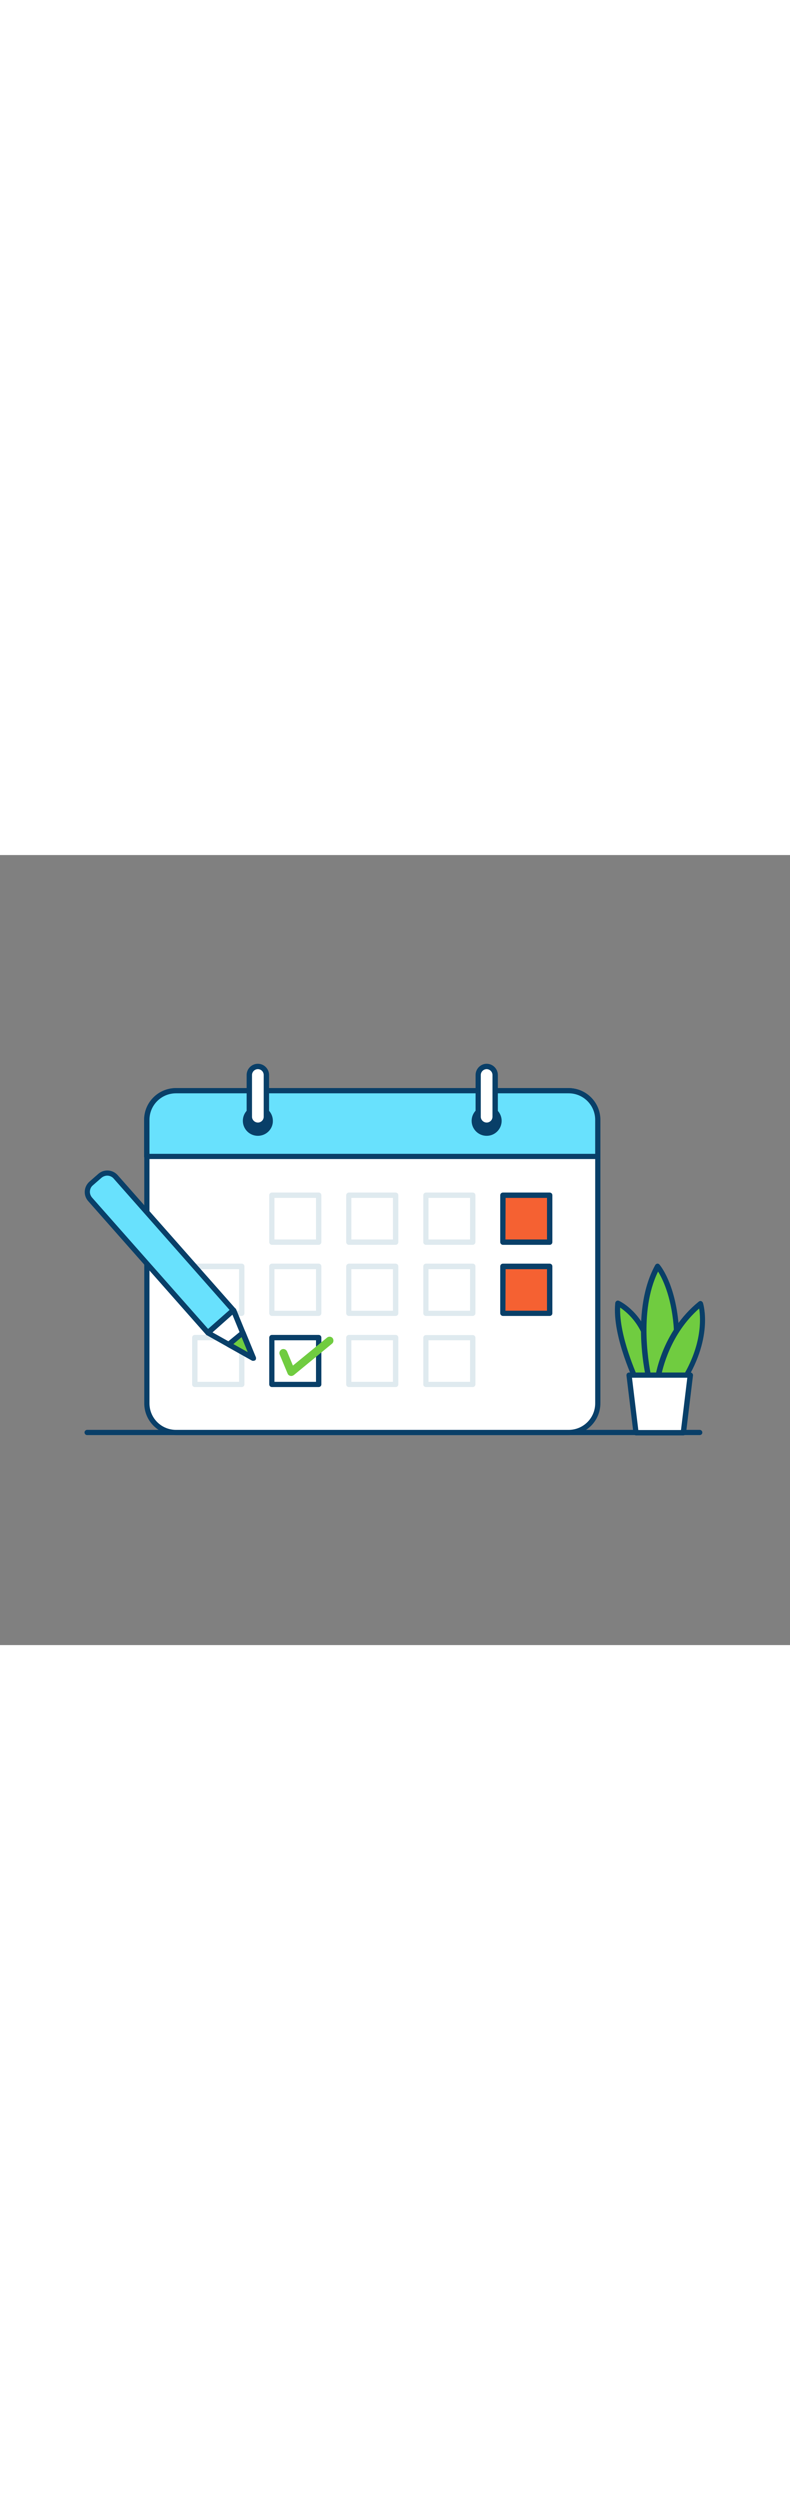 <svg version="1.1" id="Layer_1" xmlns="http://www.w3.org/2000/svg" xmlns:xlink="http://www.w3.org/1999/xlink" x="0px" y="0px" viewBox="0 0 500 500" style="width: 158px;" xml:space="preserve" data-imageid="calendar-29" imageName="Calendar" class="illustrations_image">
<rect x="0" y="0" width="500" height="500" fill="#808080" stroke="none"/>
<style type="text/css">
	.st0_calendar-29{fill:#093F68;}
	.st1_calendar-29{fill:#FFFFFF;}
	.st2_calendar-29{fill:#68E1FD;}
	.st3_calendar-29{fill:#DFEAEF;}
	.st4_calendar-29{fill:#F56132;}
	.st5_calendar-29{fill:#70CC40;}
</style>
<g id="calendar_calendar-29">
	<path class="st0_calendar-29" d="M443,367.1H55.3c-0.9,0.1-1.7-0.6-1.8-1.5s0.6-1.7,1.5-1.8c0.1,0,0.2,0,0.3,0H443c0.9,0.1,1.6,0.9,1.5,1.8&#10;&#9;&#9;C444.5,366.4,443.8,367,443,367.1z"/>
	<g id="calendar-2_calendar-29">
		<path class="st1_calendar-29" d="M111.4,149.2h248.5c10.2,0,18.5,8.3,18.5,18.5v179.3c0,10.2-8.3,18.5-18.5,18.5H111.4&#10;&#9;&#9;&#9;c-10.2,0-18.5-8.3-18.5-18.5V167.6C92.9,157.4,101.2,149.2,111.4,149.2z"/>
		<path class="st0_calendar-29" d="M359.9,367.1H111.4c-11.1,0-20.1-9-20.1-20.1V167.6c0-11.1,9-20.1,20.1-20.1h248.5c11.1,0,20.1,9,20.1,20.1&#10;&#9;&#9;&#9;v179.3C380,358.1,371,367.1,359.9,367.1z M111.4,150.9c-9.3,0-16.8,7.5-16.8,16.8v179.3c0,9.3,7.5,16.8,16.8,16.8h248.5&#10;&#9;&#9;&#9;c9.3,0,16.8-7.5,16.8-16.8V167.6c0-9.3-7.5-16.8-16.8-16.8H111.4z"/>
		<path class="st2_calendar-29 targetColor" d="M378.3,167.6v23.1H92.9v-23.1c0-10.2,8.3-18.5,18.5-18.5l0,0h248.5C370.1,149.2,378.3,157.4,378.3,167.6&#10;&#9;&#9;&#9;L378.3,167.6z" style="fill: rgb(104, 225, 253);"/>
		<path class="st0_calendar-29" d="M378.3,192.4H92.9c-0.9,0-1.7-0.7-1.7-1.7c0,0,0,0,0,0v-23.1c0-11.1,9-20.1,20.1-20.1h248.5&#10;&#9;&#9;&#9;c11.1,0,20.1,9,20.1,20.1v23.1C380,191.7,379.2,192.4,378.3,192.4z M94.6,189.1h282.1v-21.5c0-9.3-7.5-16.8-16.8-16.8H111.4&#10;&#9;&#9;&#9;c-9.3,0-16.8,7.5-16.8,16.8V189.1z"/>
		<rect x="172.1" y="215.3" class="st1_calendar-29" width="29.6" height="29.6"/>
		<path class="st3_calendar-29" d="M201.7,246.7h-29.6c-0.9,0-1.7-0.8-1.7-1.7v-29.7c0-0.9,0.7-1.7,1.7-1.7h29.6c0.9,0,1.7,0.7,1.7,1.7V245&#10;&#9;&#9;&#9;C203.4,245.9,202.6,246.7,201.7,246.7z M173.7,243.3H200V217h-26.3V243.3z"/>
		<rect x="220.8" y="215.3" class="st1_calendar-29" width="29.6" height="29.6"/>
		<path class="st3_calendar-29" d="M250.4,246.7h-29.6c-0.9,0-1.7-0.8-1.7-1.7v-29.7c0-0.9,0.8-1.7,1.7-1.7h29.6c0.9,0,1.7,0.7,1.7,1.7V245&#10;&#9;&#9;&#9;C252.1,245.9,251.4,246.7,250.4,246.7z M222.4,243.3h26.3V217h-26.3V243.3z"/>
		<rect x="269.5" y="215.3" class="st1_calendar-29" width="29.6" height="29.6"/>
		<path class="st3_calendar-29" d="M299.2,246.7h-29.6c-0.9,0-1.7-0.7-1.7-1.7c0,0,0,0,0,0v-29.7c0-0.9,0.7-1.7,1.7-1.7l0,0h29.6&#10;&#9;&#9;&#9;c0.9,0,1.7,0.7,1.7,1.7v0V245C300.9,245.9,300.1,246.7,299.2,246.7z M271.2,243.3h26.3V217h-26.3V243.3z"/>
		<rect x="318.3" y="215.3" class="st4_calendar-29" width="29.6" height="29.6"/>
		<path class="st0_calendar-29" d="M347.9,246.7h-29.6c-0.9,0-1.7-0.8-1.7-1.7v-29.7c0-0.9,0.7-1.7,1.7-1.7l0,0h29.6c0.9,0,1.7,0.7,1.7,1.7v0&#10;&#9;&#9;&#9;V245C349.6,245.9,348.9,246.7,347.9,246.7z M319.9,243.3h26.3V217H320L319.9,243.3z"/>
		<rect x="123.3" y="260.4" class="st1_calendar-29" width="29.6" height="29.6"/>
		<path class="st3_calendar-29" d="M153,291.7h-29.7c-0.9,0-1.7-0.8-1.7-1.7v-29.7c0-0.9,0.7-1.7,1.7-1.7c0,0,0,0,0,0H153c0.9,0,1.7,0.7,1.7,1.7&#10;&#9;&#9;&#9;l0,0V290C154.7,290.9,153.9,291.7,153,291.7C153,291.7,153,291.7,153,291.7z M125,288.4h26.3v-26.3H125V288.4z"/>
		<rect x="172.1" y="260.4" class="st1_calendar-29" width="29.6" height="29.6"/>
		<path class="st3_calendar-29" d="M201.7,291.7h-29.6c-0.9,0-1.7-0.8-1.7-1.7v-29.7c0-0.9,0.7-1.7,1.7-1.7h0h29.6c0.9,0,1.7,0.7,1.7,1.7V290&#10;&#9;&#9;&#9;C203.4,290.9,202.6,291.7,201.7,291.7C201.7,291.7,201.7,291.7,201.7,291.7z M173.7,288.4H200v-26.3h-26.3V288.4z"/>
		<rect x="220.8" y="260.4" class="st1_calendar-29" width="29.6" height="29.6"/>
		<path class="st3_calendar-29" d="M250.4,291.7h-29.6c-0.9,0-1.7-0.8-1.7-1.7v-29.7c0-0.9,0.8-1.7,1.7-1.7h29.6c0.9,0,1.7,0.7,1.7,1.7V290&#10;&#9;&#9;&#9;C252.1,290.9,251.4,291.7,250.4,291.7C250.5,291.7,250.4,291.7,250.4,291.7z M222.4,288.4h26.3v-26.3h-26.3V288.4z"/>
		<rect x="269.5" y="260.4" class="st1_calendar-29" width="29.6" height="29.6"/>
		<path class="st3_calendar-29" d="M299.2,291.7h-29.6c-0.9,0-1.7-0.7-1.7-1.7c0,0,0,0,0,0v-29.7c0-0.9,0.7-1.7,1.7-1.7h0h29.6&#10;&#9;&#9;&#9;c0.9,0,1.7,0.7,1.7,1.7v0V290C300.9,290.9,300.1,291.7,299.2,291.7C299.2,291.7,299.2,291.7,299.2,291.7z M271.2,288.4h26.3v-26.3&#10;&#9;&#9;&#9;h-26.3V288.4z"/>
		<rect x="318.3" y="260.4" class="st4_calendar-29" width="29.6" height="29.6"/>
		<path class="st0_calendar-29" d="M347.9,291.7h-29.6c-0.9,0-1.7-0.8-1.7-1.7v-29.7c0-0.9,0.7-1.7,1.7-1.7h0h29.6c0.9,0,1.7,0.7,1.7,1.7v0V290&#10;&#9;&#9;&#9;C349.6,290.9,348.9,291.7,347.9,291.7C347.9,291.7,347.9,291.7,347.9,291.7z M319.9,288.4h26.3v-26.3H320L319.9,288.4z"/>
		<rect x="123.3" y="305.4" class="st1_calendar-29" width="29.6" height="29.6"/>
		<path class="st3_calendar-29" d="M153,336.7h-29.7c-0.9,0-1.7-0.7-1.7-1.7l0,0v-29.6c0-0.9,0.7-1.7,1.7-1.7c0,0,0,0,0,0H153&#10;&#9;&#9;&#9;c0.9,0,1.7,0.7,1.7,1.7l0,0V335C154.7,336,153.9,336.7,153,336.7L153,336.7z M125,333.4h26.3v-26.3H125V333.4z"/>
		<rect x="172.1" y="305.4" class="st1_calendar-29" width="29.6" height="29.6"/>
		<path class="st0_calendar-29" d="M201.7,336.7h-29.6c-0.9,0-1.7-0.7-1.7-1.7l0,0v-29.6c0-0.9,0.7-1.7,1.7-1.7h0h29.6c0.9,0,1.7,0.7,1.7,1.7&#10;&#9;&#9;&#9;V335C203.4,336,202.6,336.7,201.7,336.7C201.7,336.7,201.7,336.7,201.7,336.7z M173.7,333.4H200v-26.3h-26.3V333.4z"/>
		<rect x="220.8" y="305.4" class="st1_calendar-29" width="29.6" height="29.6"/>
		<path class="st3_calendar-29" d="M250.4,336.7h-29.6c-0.9,0-1.7-0.7-1.7-1.7c0,0,0,0,0,0v-29.6c0-0.9,0.8-1.7,1.7-1.7h29.6&#10;&#9;&#9;&#9;c0.9,0,1.7,0.7,1.7,1.7V335C252.1,336,251.4,336.7,250.4,336.7C250.4,336.7,250.4,336.7,250.4,336.7z M222.4,333.4h26.3v-26.3&#10;&#9;&#9;&#9;h-26.3V333.4z"/>
		<rect x="269.5" y="305.4" class="st1_calendar-29" width="29.6" height="29.6"/>
		<path class="st3_calendar-29" d="M299.2,336.7h-29.6c-0.9,0-1.7-0.7-1.7-1.6c0,0,0,0,0,0v-29.6c0-0.9,0.7-1.7,1.7-1.7h0h29.6&#10;&#9;&#9;&#9;c0.9,0,1.7,0.7,1.7,1.7v0V335C300.9,336,300.1,336.7,299.2,336.7L299.2,336.7z M271.2,333.4h26.3v-26.3h-26.3V333.4z"/>
		<circle class="st0_calendar-29" cx="163.2" cy="168.2" r="7.9"/>
		<path class="st0_calendar-29" d="M163.2,177.7c-5.3,0-9.5-4.3-9.5-9.5c0-5.3,4.3-9.5,9.5-9.5c5.3,0,9.5,4.3,9.5,9.5c0,0,0,0,0,0&#10;&#9;&#9;&#9;C172.8,173.4,168.5,177.7,163.2,177.7z M163.2,162c-3.4,0-6.2,2.8-6.2,6.2c0,3.4,2.8,6.2,6.2,6.2s6.2-2.8,6.2-6.2c0,0,0,0,0,0&#10;&#9;&#9;&#9;C169.4,164.8,166.7,162,163.2,162L163.2,162z"/>
		<path class="st1_calendar-29" d="M161.1,133.9h4.3c1.8,0,3.2,1.4,3.2,3.2v31c0,1.8-1.4,3.2-3.2,3.2h-4.3c-1.8,0-3.2-1.4-3.2-3.2v-31&#10;&#9;&#9;&#9;C157.9,135.3,159.3,133.9,161.1,133.9z"/>
		<path class="st0_calendar-29" d="M163.2,172.9c-3.9,0-7.1-3.2-7.1-7.1l0,0v-26.6c0-3.9,3.2-7.1,7.1-7.1s7.1,3.2,7.1,7.1v26.6&#10;&#9;&#9;&#9;C170.3,169.8,167.1,172.9,163.2,172.9L163.2,172.9z M163.2,135.5c-2,0-3.7,1.7-3.7,3.7v26.6c0.1,2,1.9,3.6,3.9,3.5&#10;&#9;&#9;&#9;c1.9-0.1,3.4-1.6,3.5-3.5v-26.6C166.9,137.2,165.3,135.5,163.2,135.5L163.2,135.5z"/>
		<circle class="st0_calendar-29" cx="308" cy="168.2" r="7.9"/>
		<path class="st0_calendar-29" d="M308,177.7c-5.3,0-9.5-4.3-9.5-9.5s4.3-9.5,9.5-9.5s9.5,4.3,9.5,9.5c0,0,0,0,0,0&#10;&#9;&#9;&#9;C317.5,173.4,313.3,177.7,308,177.7z M308,162c-3.4,0-6.2,2.8-6.2,6.2c0,3.4,2.8,6.2,6.2,6.2c3.4,0,6.2-2.8,6.2-6.2v0&#10;&#9;&#9;&#9;C314.2,164.8,311.4,162,308,162L308,162z"/>
		<path class="st1_calendar-29" d="M305.8,133.9h4.3c1.8,0,3.2,1.4,3.2,3.2v31c0,1.8-1.4,3.2-3.2,3.2h-4.3c-1.8,0-3.2-1.4-3.2-3.2v-31&#10;&#9;&#9;&#9;C302.6,135.3,304,133.9,305.8,133.9z"/>
		<path class="st0_calendar-29" d="M308,172.9c-3.9,0-7-3.2-7-7.1v-26.6c0-3.9,3.2-7.1,7-7.1c3.9,0,7.1,3.2,7.1,7.1v26.6&#10;&#9;&#9;&#9;C315.1,169.8,311.9,172.9,308,172.9C308,172.9,308,172.9,308,172.9z M308,135.5c-2,0-3.7,1.7-3.7,3.7v26.6c0.1,2,1.9,3.6,3.9,3.5&#10;&#9;&#9;&#9;c1.9-0.1,3.4-1.6,3.5-3.5v-26.6C311.7,137.2,310,135.5,308,135.5L308,135.5z"/>
	</g>
</g>
<g id="checklist_calendar-29">
	<path class="st5_calendar-29" d="M184.3,329.7c-0.2,0-0.4,0-0.6-0.1c-0.8-0.2-1.4-0.7-1.7-1.5l-5-12c-0.5-1.3,0.1-2.7,1.4-3.3&#10;&#9;&#9;c1.3-0.5,2.7,0.1,3.3,1.4l3.7,8.9l21.6-17.7c1.1-0.9,2.7-0.7,3.5,0.3s0.7,2.7-0.3,3.5l0,0l-24.2,19.9&#10;&#9;&#9;C185.4,329.5,184.9,329.7,184.3,329.7z"/>
</g>
<g id="pencil_calendar-29">
	<path class="st2_calendar-29 targetColor" d="M55.5,209.8l9.8-8.7c1.7-1.5,4.4-1.4,5.9,0.4l76.5,86.6l0,0l-16.1,14.2l0,0l-76.5-86.6&#10;&#9;&#9;C53.6,214,53.8,211.3,55.5,209.8z" style="fill: rgb(104, 225, 253);"/>
	<path class="st0_calendar-29" d="M131.6,304h-0.1c-0.4,0-0.9-0.2-1.2-0.6L55.8,219c-3.2-3.6-2.8-9.1,0.8-12.3l5.6-4.9c3.6-3.2,9.1-2.8,12.3,0.8&#10;&#9;&#9;L149,287c0.6,0.7,0.5,1.7-0.1,2.4c0,0,0,0,0,0l-16.1,14.2C132.4,303.9,132,304,131.6,304z M67.9,202.9c-1.3,0-2.6,0.5-3.6,1.3&#10;&#9;&#9;l-5.6,4.9c-1.1,0.9-1.7,2.3-1.8,3.7c-0.1,1.4,0.4,2.8,1.3,3.9l73.5,83.2l13.6-12l-73.5-83.3C70.9,203.6,69.4,202.9,67.9,202.9z"/>
	<polygon class="st1_calendar-29" points="147.8,288.1 154.8,305.2 160.2,318.4 147.7,311.4 131.6,302.4 &#9;"/>
	<path class="st0_calendar-29" d="M160.2,320.1c-0.3,0-0.6-0.1-0.8-0.2l-28.5-16c-0.5-0.3-0.8-0.7-0.8-1.3c-0.1-0.5,0.1-1.1,0.6-1.4l16.1-14.2&#10;&#9;&#9;c0.7-0.6,1.7-0.6,2.4,0.1c0.1,0.1,0.2,0.3,0.3,0.5l12.4,30.3c0.3,0.7,0.1,1.4-0.4,1.9C161,320,160.6,320.1,160.2,320.1z&#10;&#9;&#9; M134.5,302.1l22.3,12.5l-9.7-23.7L134.5,302.1z"/>
	<polygon class="st5_calendar-29" points="153.6,302.4 160.2,318.4 144.7,309.7 &#9;"/>
	<path class="st0_calendar-29" d="M160.2,320.1c-0.3,0-0.6-0.1-0.8-0.2l-15.5-8.7c-0.8-0.5-1.1-1.5-0.6-2.3c0.1-0.2,0.2-0.3,0.4-0.5l8.9-7.3&#10;&#9;&#9;c0.7-0.6,1.8-0.5,2.4,0.2c0.1,0.1,0.2,0.3,0.3,0.4l6.6,16c0.3,0.7,0.1,1.4-0.4,1.9C161,319.9,160.6,320.1,160.2,320.1z&#10;&#9;&#9; M147.7,309.5l9.1,5.1l-3.9-9.5L147.7,309.5z"/>
</g>
<g id="plant_calendar-29">
	<path class="st5_calendar-29" d="M404,335.4c0,0-15.2-30.9-13-51.8c0,0,12.2,5.5,18.1,21.8c9,24.9,6.9,30,6.9,30H404z"/>
	<path class="st0_calendar-29" d="M416,337.1L416,337.1h-11.9c-0.6,0-1.2-0.4-1.5-0.9c-0.6-1.3-15.4-31.6-13.2-52.7c0-0.5,0.4-1,0.8-1.3&#10;&#9;&#9;c0.5-0.3,1-0.3,1.5-0.1c0.5,0.2,12.9,6,19,22.8c8.7,24.2,7.3,30.3,6.9,31.2C417.3,336.7,416.7,337.2,416,337.1z M405.1,333.8h9.4&#10;&#9;&#9;c0.1-2.5-0.5-9.8-7-27.8c-2.8-8-8-14.8-15-19.6C391.9,304.4,402.8,328.7,405.1,333.8L405.1,333.8z"/>
	<path class="st5_calendar-29" d="M411.2,333.9c0,0-11.4-44.1,5-73.6c0,0,9.4,10.8,11.7,36.9c1.8,21.2-6.8,36-6.8,36L411.2,333.9z"/>
	<path class="st0_calendar-29" d="M411.2,335.6c-0.8,0-1.4-0.5-1.6-1.3c-2-8.6-3.2-17.3-3.7-26c-0.8-13.6,0.2-33.2,8.8-48.8&#10;&#9;&#9;c0.3-0.5,0.7-0.8,1.3-0.9c0.5-0.1,1.1,0.2,1.4,0.6c0.4,0.5,9.8,11.5,12.1,37.8c1.9,21.5-6.7,36.4-7,37c-0.3,0.5-0.8,0.8-1.3,0.8&#10;&#9;&#9;l-9.9,0.7L411.2,335.6z M416.5,263.6c-12.6,25.6-5.5,61.3-3.9,68.6l7.5-0.5c5.1-10.7,7.2-22.5,6.2-34.3&#10;&#9;&#9;C424.6,278.5,419.1,267.8,416.5,263.6z"/>
	<path class="st5_calendar-29" d="M416.2,332.6c0,0,3.5-29.4,27.3-48.6c0,0,7,21.9-12.6,51.2L416.2,332.6z"/>
	<path class="st0_calendar-29" d="M430.8,336.8c-0.1,0-0.2,0-0.3,0l-14.7-2.6c-0.9-0.1-1.5-1-1.4-1.9c0.1-1.2,3.9-30.3,27.9-49.7&#10;&#9;&#9;c0.4-0.3,1-0.5,1.5-0.3c0.5,0.2,0.9,0.6,1.1,1.1c0.3,0.9,7,23-12.8,52.7C431.9,336.6,431.4,336.8,430.8,336.8z M418.1,331.2l12,2.1&#10;&#9;&#9;c14.5-22.1,13.4-39.9,12.4-46.3C424.3,303,419.2,325.2,418.1,331.2L418.1,331.2z"/>
	<polygon class="st1_calendar-29" points="432.5,365.6 402.5,365.6 398.1,329.2 436.9,329.2 &#9;"/>
	<path class="st0_calendar-29" d="M432.5,367.3h-29.9c-0.8,0-1.6-0.6-1.7-1.5l-4.4-36.4c-0.1-0.9,0.5-1.8,1.5-1.9c0.1,0,0.1,0,0.2,0h38.8&#10;&#9;&#9;c0.5,0,0.9,0.2,1.2,0.6c0.3,0.4,0.5,0.8,0.4,1.3l-4.4,36.4C434,366.6,433.3,367.3,432.5,367.3z M404,363.9h27l4-33.1h-35L404,363.9&#10;&#9;&#9;z"/>
</g>
</svg>